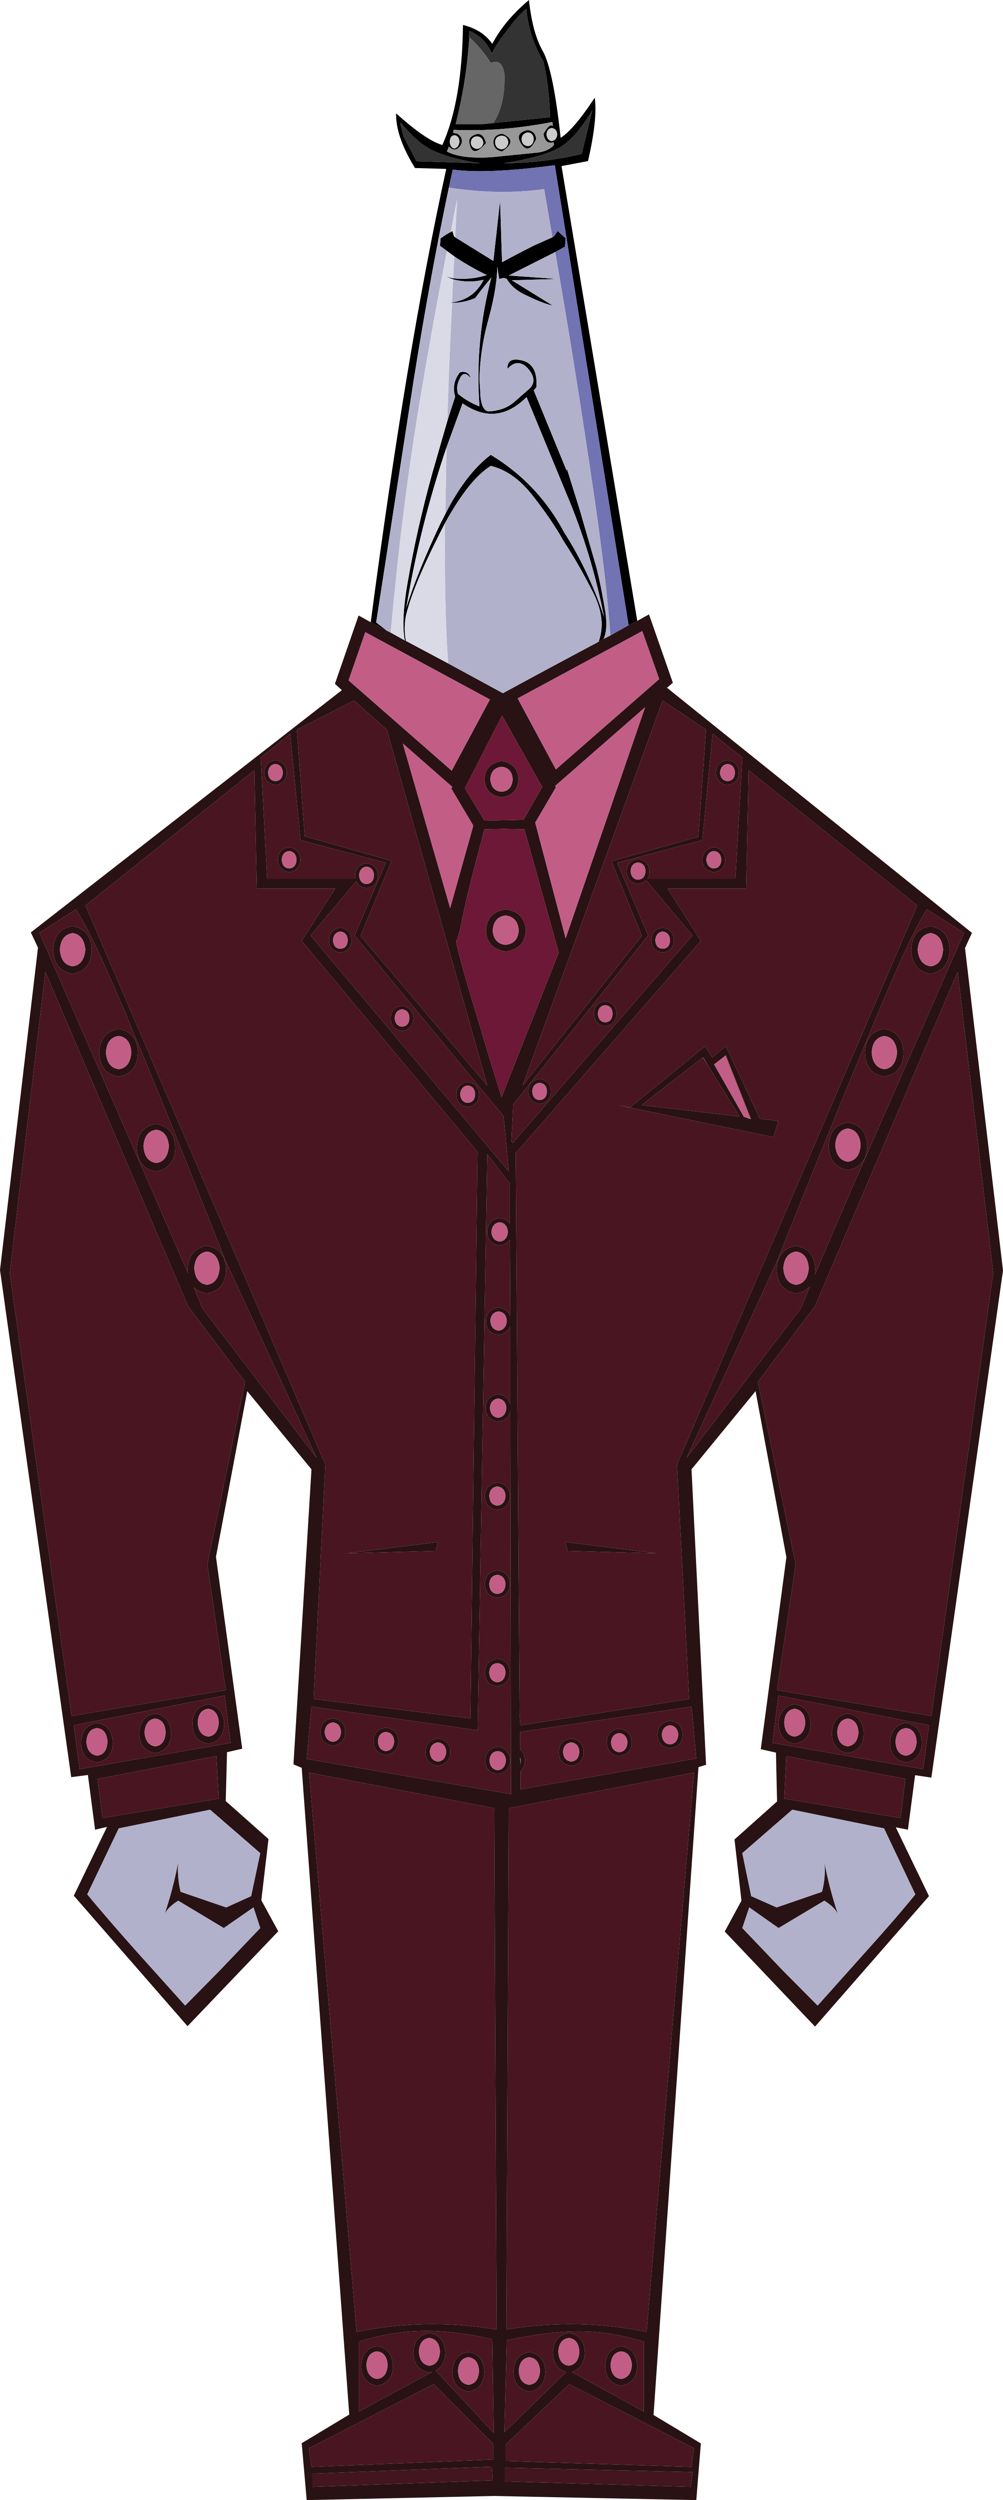 <?xml version="1.0" encoding="UTF-8" standalone="no"?>
<svg xmlns:xlink="http://www.w3.org/1999/xlink" height="575.8px" width="231.05px" xmlns="http://www.w3.org/2000/svg">
  <g transform="matrix(1.0, 0.0, 0.0, 1.0, 0.0, 0.0)">
    <path d="M167.6 179.9 Q169.2 179.8 169.3 177.95 169.2 176.15 167.6 175.95 166.05 176.15 165.85 177.95 166.05 179.8 167.6 179.9 M167.6 180.8 Q165.05 180.45 164.95 177.95 165.05 175.4 167.6 175.05 170.1 175.4 170.2 177.95 170.1 180.45 167.6 180.8 M164.15 169.0 L161.8 193.5 142.2 198.7 149.3 215.45 118.25 254.35 117.8 262.8 118.1 263.25 159.5 215.45 148.85 202.75 Q148.15 203.4 146.95 203.6 144.45 203.2 144.35 200.7 144.45 198.2 146.95 197.8 149.5 198.2 149.6 200.7 149.6 201.8 149.15 202.4 L169.4 202.4 171.0 174.5 164.15 169.0 M146.8 143.0 L149.5 141.5 155.0 157.25 153.65 158.4 223.9 214.85 222.3 218.35 231.05 292.6 214.55 409.4 210.8 408.85 209.15 421.4 206.35 420.85 214.0 436.7 187.75 466.75 166.95 444.85 170.8 437.75 169.2 423.65 179.0 414.9 178.75 403.65 175.25 402.85 181.15 358.65 174.05 320.4 159.3 338.4 162.65 406.45 160.9 407.0 150.55 556.2 161.45 562.75 160.4 575.8 113.75 574.85 70.65 575.8 69.5 562.7 80.45 556.1 69.5 407.15 67.6 406.35 71.75 338.4 56.95 320.4 49.75 358.55 55.8 402.75 52.3 403.55 52.0 414.8 61.85 423.55 60.2 437.65 64.1 444.8 43.2 466.65 17.0 436.6 24.65 420.75 21.9 421.4 20.25 408.8 16.4 409.3 0.0 292.5 8.75 218.25 7.1 214.75 78.75 158.95 77.15 157.5 82.6 141.75 85.4 143.3 89.1 145.25 90.0 145.7 93.25 147.5 93.5 147.6 103.25 152.8 115.85 159.65 Q126.8 153.7 137.9 147.8 138.5 147.4 139.05 147.15 L140.6 146.35 144.8 144.0 146.8 143.0 M63.45 179.9 Q65.05 179.8 65.15 177.95 65.05 176.15 63.45 175.95 61.9 176.15 61.75 177.95 61.9 179.8 63.45 179.9 M63.45 180.8 Q60.95 180.45 60.85 177.95 60.95 175.4 63.45 175.05 65.95 175.4 66.05 177.95 65.95 180.45 63.45 180.8 M70.2 192.6 L90.2 198.25 83.05 215.55 112.25 250.0 89.1 168.05 81.55 161.35 68.4 168.05 70.2 192.6 M66.85 169.0 L60.05 174.5 61.55 202.4 81.9 202.4 81.8 201.7 Q81.9 199.15 84.4 198.8 86.95 199.15 87.05 201.7 86.95 204.2 84.4 204.55 82.6 204.3 82.1 202.95 L71.55 215.45 117.2 269.8 116.0 257.05 111.7 251.8 111.6 251.75 81.7 215.45 88.85 198.7 69.2 193.5 66.85 169.0 M112.95 179.45 Q113.15 182.15 115.55 182.35 117.9 182.15 118.1 179.45 117.9 176.85 115.55 176.6 113.15 176.85 112.95 179.45 M115.55 175.3 Q119.25 175.85 119.45 179.45 119.25 183.15 115.55 183.6 111.8 183.15 111.6 179.45 111.8 175.85 115.55 175.3 M103.95 181.6 L104.2 181.25 92.8 171.25 103.7 209.15 108.9 190.6 109.0 190.1 103.95 181.6 M111.6 189.0 L120.6 188.8 124.9 181.25 115.65 164.8 107.1 181.55 111.6 189.0 M116.0 190.9 L111.6 191.0 Q107.8 205.0 106.65 210.8 105.5 216.45 105.1 216.7 105.05 217.6 107.55 226.35 L112.7 243.55 115.55 252.7 128.7 219.4 120.8 191.0 116.0 190.9 M112.85 161.1 L84.15 145.6 80.3 156.7 104.05 177.5 112.85 161.1 M128.05 177.2 L151.85 156.4 147.95 145.35 119.25 160.85 128.05 177.2 M127.9 181.0 L128.05 181.35 123.3 189.45 130.3 216.1 148.6 162.9 127.9 181.0 M146.95 202.6 Q148.6 202.5 148.7 200.6 148.6 198.8 146.95 198.65 145.45 198.8 145.25 200.6 145.45 202.5 146.95 202.6 M152.65 213.65 Q155.15 214.0 155.25 216.55 155.15 219.05 152.65 219.4 150.1 219.05 150.05 216.55 150.1 214.0 152.65 213.65 M152.65 214.55 Q151.1 214.75 150.95 216.55 151.1 218.45 152.65 218.5 154.25 218.45 154.35 216.55 154.25 214.75 152.65 214.55 M153.8 204.65 L161.45 216.7 118.8 265.6 119.7 395.0 119.9 397.35 158.75 391.3 155.95 337.3 211.3 208.55 172.45 177.4 171.9 204.65 153.8 204.65 M141.1 233.45 Q141.05 231.65 139.4 231.5 137.9 231.65 137.7 233.45 137.9 235.35 139.4 235.45 141.05 235.35 141.1 233.45 M147.85 215.55 L140.85 198.35 160.85 192.7 162.65 168.05 152.65 161.35 120.4 250.0 147.85 215.55 M139.4 236.35 Q136.9 236.0 136.8 233.45 136.9 230.95 139.4 230.6 141.95 230.95 142.0 233.45 141.95 236.0 139.4 236.35 M116.55 219.15 Q112.15 218.5 111.95 214.3 112.15 210.05 116.55 209.45 120.85 210.05 121.15 214.3 120.85 218.5 116.55 219.15 M116.45 210.85 Q113.75 211.15 113.5 214.3 113.75 217.35 116.45 217.6 119.25 217.35 119.5 214.3 119.25 211.15 116.45 210.85 M84.4 199.6 Q82.9 199.8 82.7 201.6 82.9 203.5 84.4 203.6 86.05 203.5 86.15 201.6 86.05 199.8 84.4 199.6 M95.2 234.55 Q95.15 237.05 92.6 237.4 90.1 237.05 90.0 234.55 90.1 232.0 92.6 231.65 95.15 232.0 95.2 234.55 M106.0 252.0 Q106.2 253.9 107.75 254.0 109.35 253.9 109.45 252.0 109.35 250.2 107.75 250.0 106.2 250.2 106.0 252.0 M94.3 234.45 Q94.25 232.65 92.6 232.45 91.1 232.65 90.9 234.45 91.1 236.35 92.6 236.45 94.25 236.35 94.3 234.45 M107.75 249.2 Q110.25 249.55 110.35 252.1 110.25 254.6 107.75 254.95 105.2 254.6 105.1 252.1 105.2 249.55 107.75 249.2 M117.45 281.8 L117.45 272.6 112.25 265.85 110.05 398.5 71.75 393.05 70.65 405.1 117.7 413.2 117.55 325.0 Q117.1 327.15 114.75 327.4 111.95 327.05 111.85 324.25 111.95 321.5 114.75 321.1 117.1 321.4 117.55 323.55 L117.55 305.45 Q116.9 307.15 114.85 307.45 112.05 307.1 111.95 304.3 112.05 301.5 114.85 301.15 116.9 301.4 117.55 303.1 L117.45 285.55 Q116.75 286.65 115.1 286.85 112.3 286.45 112.25 283.7 112.3 280.9 115.1 280.55 116.75 280.7 117.45 281.8 M115.1 281.5 Q113.4 281.7 113.2 283.7 113.4 285.75 115.1 285.95 116.8 285.75 117.0 283.7 116.8 281.7 115.1 281.5 M124.3 248.5 Q126.8 248.85 126.9 251.35 126.8 253.9 124.3 254.25 121.75 253.9 121.7 251.35 121.75 248.85 124.3 248.5 M142.2 254.5 L145.15 255.05 162.45 240.95 164.05 243.55 167.2 240.95 175.05 257.65 179.3 258.2 178.2 261.9 142.2 254.5 M126.0 251.35 Q125.9 249.55 124.3 249.4 122.75 249.55 122.6 251.35 122.75 253.25 124.3 253.35 125.9 253.25 126.0 251.35 M162.0 243.65 L161.9 243.55 147.8 254.5 170.35 257.15 163.55 246.15 163.2 245.55 162.0 243.55 162.0 243.65 M64.0 198.0 Q64.1 195.5 66.6 195.1 69.1 195.5 69.2 198.0 69.1 200.5 66.6 200.9 64.1 200.5 64.0 198.0 M64.9 198.0 Q65.05 199.9 66.6 200.0 68.2 199.9 68.3 198.0 68.2 196.2 66.6 196.0 65.05 196.2 64.9 198.0 M78.4 213.65 Q80.9 214.0 81.0 216.55 80.9 219.05 78.4 219.4 75.85 219.05 75.8 216.55 75.85 214.0 78.4 213.65 M76.7 216.55 Q76.85 218.45 78.4 218.5 80.0 218.45 80.1 216.55 80.0 214.75 78.4 214.55 76.85 214.75 76.7 216.55 M77.2 204.65 L59.15 204.65 58.6 177.4 19.7 208.55 74.95 337.3 72.25 391.3 108.35 395.75 110.0 265.25 69.5 216.7 77.2 204.65 M17.45 209.45 L9.1 214.85 19.8 239.4 36.1 276.65 43.3 293.2 43.2 292.4 Q43.4 287.65 47.6 286.9 51.95 287.65 52.1 292.4 51.95 297.2 47.6 297.9 45.7 297.55 44.65 296.45 L46.6 301.3 72.9 335.7 52.0 290.45 44.2 270.9 Q37.0 252.65 28.9 233.35 20.7 214.0 17.45 209.45 M16.65 213.3 Q21.0 214.0 21.15 218.8 21.0 223.55 16.65 224.3 12.45 223.55 12.25 218.8 12.45 214.0 16.65 213.3 M30.25 242.35 Q30.0 238.95 27.35 238.6 24.65 238.95 24.4 242.35 24.65 245.9 27.35 246.25 30.0 245.9 30.25 242.35 M16.75 214.9 Q14.05 215.3 13.8 218.7 14.05 222.2 16.75 222.55 19.35 222.2 19.65 218.7 19.35 215.3 16.75 214.9 M27.3 236.95 Q31.6 237.7 31.8 242.45 31.6 247.25 27.3 247.95 23.05 247.25 22.85 242.45 23.05 237.7 27.3 236.95 M35.9 258.85 Q40.25 259.55 40.4 264.35 40.25 269.1 35.9 269.8 31.7 269.1 31.5 264.35 31.7 259.55 35.9 258.85 M44.75 292.05 Q45.0 295.55 47.7 295.9 50.3 295.55 50.6 292.05 50.3 288.65 47.7 288.25 45.0 288.65 44.75 292.05 M36.0 260.2 Q33.3 260.55 33.05 263.95 33.3 267.5 36.0 267.85 38.6 267.5 38.9 263.95 38.6 260.55 36.0 260.2 M2.25 293.15 L16.5 395.2 52.0 389.25 47.8 360.55 47.8 360.1 56.45 318.25 43.3 300.8 10.45 223.85 2.25 293.15 M116.45 344.5 Q116.3 342.55 114.55 342.35 112.85 342.55 112.7 344.5 112.85 346.6 114.55 346.75 116.3 346.6 116.45 344.5 M114.75 326.5 Q116.45 326.35 116.65 324.25 116.45 322.3 114.75 322.1 113.05 322.3 112.85 324.25 113.05 326.35 114.75 326.5 M116.75 304.2 Q116.55 302.2 114.85 302.05 113.15 302.2 112.95 304.2 113.15 306.25 114.85 306.45 116.55 306.25 116.75 304.2 M117.45 344.6 Q117.35 347.4 114.55 347.75 111.8 347.4 111.7 344.6 111.8 341.8 114.55 341.45 117.35 341.8 117.45 344.6 M112.7 364.85 Q112.85 366.95 114.55 367.1 116.3 366.95 116.45 364.85 116.3 362.9 114.55 362.7 112.85 362.9 112.7 364.85 M114.55 361.7 Q117.35 362.05 117.45 364.85 117.35 367.65 114.55 368.0 111.8 367.65 111.7 364.85 111.8 362.05 114.55 361.7 M100.9 355.15 L100.35 357.2 79.85 357.75 100.9 355.15 M111.7 385.2 Q111.8 382.4 114.55 382.05 117.35 382.4 117.45 385.2 117.35 388.0 114.55 388.35 111.8 388.0 111.7 385.2 M114.55 387.45 Q116.3 387.25 116.45 385.2 116.3 383.2 114.55 383.05 112.85 383.2 112.7 385.2 112.85 387.25 114.55 387.45 M130.75 357.2 L130.25 355.15 151.3 357.75 130.75 357.2 M214.3 213.3 Q218.6 214.0 218.8 218.8 218.6 223.55 214.3 224.3 210.05 223.55 209.9 218.8 210.05 214.0 214.3 213.3 M213.55 209.45 Q210.35 214.0 202.25 233.35 194.15 252.65 186.85 270.9 L179.0 290.45 158.2 335.7 184.5 301.3 186.55 296.3 Q185.4 297.55 183.35 297.9 179.1 297.2 178.9 292.4 179.1 287.65 183.35 286.9 187.65 287.65 187.85 292.4 L187.75 293.5 194.95 276.65 211.3 239.4 222.05 214.85 213.55 209.45 M214.4 222.55 Q217.0 222.2 217.25 218.7 217.0 215.3 214.4 214.9 211.7 215.3 211.4 218.7 211.7 222.2 214.4 222.55 M203.65 236.95 Q208.0 237.7 208.15 242.45 208.0 247.25 203.65 247.95 199.45 247.25 199.25 242.45 199.45 237.7 203.65 236.95 M203.75 238.6 Q201.05 238.95 200.8 242.35 201.05 245.9 203.75 246.25 206.35 245.9 206.65 242.35 206.35 238.95 203.75 238.6 M164.45 200.0 Q166.05 199.9 166.15 198.0 166.05 196.2 164.45 196.0 162.9 196.2 162.7 198.0 162.9 199.9 164.45 200.0 M167.05 198.0 Q166.95 200.5 164.45 200.9 161.9 200.5 161.8 198.0 161.9 195.5 164.45 195.1 166.95 195.5 167.05 198.0 M166.7 243.45 L164.5 245.15 171.35 257.2 172.9 257.75 172.9 257.65 173.0 257.65 167.2 243.0 166.7 243.45 M192.4 263.7 Q192.7 267.2 195.3 267.55 198.0 267.2 198.25 263.7 198.0 260.3 195.3 259.9 192.7 260.3 192.4 263.7 M195.3 269.45 Q191.05 268.75 190.9 263.95 191.05 259.2 195.3 258.5 199.6 259.2 199.8 263.95 199.6 268.75 195.3 269.45 M186.3 292.05 Q186.05 288.65 183.4 288.25 180.7 288.65 180.45 292.05 180.7 295.55 183.4 295.9 186.05 295.55 186.3 292.05 M208.7 405.9 Q205.2 405.35 205.0 401.4 205.2 397.35 208.7 396.8 212.2 397.35 212.4 401.4 212.2 405.35 208.7 405.9 M212.65 407.45 L214.0 397.35 179.3 390.5 177.95 401.4 212.65 407.45 M228.8 293.15 L220.6 223.85 187.75 300.8 174.6 318.25 183.25 360.1 183.25 360.55 179.0 389.25 214.55 395.2 228.8 293.15 M208.7 398.0 Q206.45 398.25 206.3 401.15 206.45 404.1 208.7 404.35 210.95 404.0 211.15 401.15 210.95 398.25 208.7 398.0 M207.45 418.7 L208.55 409.7 181.15 404.45 180.65 414.25 207.45 418.7 M210.85 436.3 L203.65 421.1 182.5 416.8 171.0 426.8 173.05 436.7 178.9 439.3 189.35 435.7 Q190.25 432.35 189.9 428.85 191.05 434.95 193.05 440.9 192.35 439.3 189.9 437.75 L179.35 444.05 172.6 439.3 171.0 444.05 180.45 453.95 188.35 461.9 199.8 449.1 Q206.3 441.9 210.85 436.3 M185.5 396.7 Q185.3 393.85 183.05 393.55 180.8 393.85 180.65 396.7 180.8 399.7 183.05 399.95 185.3 399.6 185.5 396.7 M186.75 397.1 Q186.55 401.05 183.05 401.6 179.55 401.05 179.35 397.1 179.55 393.05 183.05 392.5 186.55 393.05 186.75 397.1 M197.75 398.95 Q197.55 396.1 195.3 395.8 193.05 396.1 192.85 398.95 193.05 401.95 195.3 402.2 197.55 401.85 197.75 398.95 M199.0 399.25 Q198.8 403.2 195.3 403.75 191.8 403.2 191.6 399.25 191.8 395.2 195.3 394.65 198.8 395.2 199.0 399.25 M152.45 399.5 Q152.65 401.6 154.35 401.75 156.05 401.6 156.25 399.5 156.05 397.55 154.35 397.35 152.65 397.55 152.45 399.5 M142.65 398.15 Q145.35 398.5 145.55 401.3 145.45 404.1 142.65 404.45 139.85 404.1 139.75 401.3 139.85 398.5 142.65 398.15 M154.35 396.35 Q157.15 396.7 157.25 399.5 157.15 402.3 154.35 402.65 151.55 402.3 151.45 399.5 151.55 396.7 154.35 396.35 M144.55 401.3 Q144.35 399.35 142.65 399.15 140.95 399.35 140.75 401.3 140.95 403.4 142.65 403.55 144.35 403.4 144.55 401.3 M131.6 406.7 Q128.8 406.35 128.7 403.55 128.8 400.75 131.6 400.4 134.35 400.75 134.45 403.55 134.35 406.35 131.6 406.7 M131.6 401.3 Q129.85 401.5 129.7 403.45 129.85 405.55 131.6 405.7 133.3 405.55 133.45 403.45 133.3 401.5 131.6 401.3 M112.75 405.45 Q112.95 407.5 114.65 407.7 116.35 407.5 116.55 405.45 116.35 403.45 114.65 403.3 112.95 403.45 112.75 405.45 M114.65 402.3 Q117.35 402.65 117.55 405.45 117.35 408.25 114.65 408.6 111.85 408.25 111.8 405.45 111.85 402.65 114.65 402.3 M119.9 406.35 L119.95 405.45 119.8 404.65 119.9 406.35 M119.8 402.95 Q120.85 403.65 120.95 405.45 120.85 407.15 119.9 407.95 L119.9 412.1 160.4 405.0 159.3 393.05 119.8 398.9 119.8 402.95 M100.9 400.4 Q103.7 400.75 103.75 403.55 103.6 406.35 100.9 406.7 98.1 406.35 98.0 403.55 98.1 400.75 100.9 400.4 M99.0 403.45 Q99.2 405.55 100.9 405.7 102.6 405.55 102.8 403.45 102.6 401.5 100.9 401.3 99.2 401.5 99.0 403.45 M86.05 401.05 Q86.15 398.25 88.9 397.9 91.7 398.25 91.8 401.05 91.6 403.85 88.9 404.2 86.15 403.85 86.05 401.05 M88.9 403.3 Q90.65 403.1 90.8 401.05 90.65 399.05 88.9 398.9 87.2 399.05 87.05 401.05 87.2 403.1 88.9 403.3 M117.2 416.45 L116.65 536.5 Q133.0 533.8 148.95 537.05 L159.85 408.25 117.2 416.45 M78.55 398.9 Q78.4 396.9 76.7 396.7 74.95 396.9 74.8 398.9 74.95 400.95 76.7 401.15 78.4 400.95 78.55 398.9 M76.7 402.05 Q73.9 401.65 73.8 398.9 73.9 396.1 76.7 395.75 79.45 396.1 79.55 398.9 79.45 401.65 76.7 402.05 M49.85 404.45 L22.5 409.7 23.6 418.7 50.4 414.25 49.85 404.45 M45.55 396.7 Q45.7 399.6 47.95 399.95 50.2 399.7 50.4 396.7 50.2 393.85 47.95 393.55 45.7 393.85 45.55 396.7 M44.3 397.1 Q44.45 393.05 47.95 392.5 51.5 393.05 51.65 397.1 51.5 401.05 47.95 401.6 44.45 401.05 44.3 397.1 M52.1 439.3 L57.85 436.7 59.95 426.8 48.4 416.8 27.35 421.1 20.1 436.3 Q24.75 441.9 31.15 449.1 L42.65 461.9 50.5 453.95 59.95 444.05 58.4 439.3 51.55 444.05 41.05 437.75 Q38.6 439.3 37.9 440.9 39.9 434.95 41.05 428.85 40.8 432.35 41.6 435.7 L52.1 439.3 M33.3 398.95 Q33.5 401.85 35.75 402.2 38.0 401.95 38.15 398.95 38.0 396.1 35.75 395.8 33.5 396.1 33.3 398.95 M35.75 403.75 Q32.25 403.2 32.05 399.25 32.25 395.2 35.75 394.65 39.25 395.2 39.45 399.25 39.25 403.2 35.75 403.75 M24.75 401.15 Q24.6 398.25 22.35 398.0 20.1 398.25 19.9 401.15 20.1 404.0 22.35 404.35 24.6 404.1 24.75 401.15 M26.0 401.4 Q25.85 405.35 22.35 405.9 18.8 405.35 18.65 401.4 18.8 397.35 22.35 396.8 25.85 397.35 26.0 401.4 M18.35 407.45 L53.1 401.4 51.75 390.5 17.0 397.35 18.35 407.45 M71.75 568.15 L113.6 566.45 113.6 562.85 99.9 549.1 71.2 563.85 71.75 568.15 M72.0 569.7 L72.0 572.75 113.5 571.25 113.3 568.1 72.0 569.7 M131.05 538.45 Q128.8 538.75 128.6 541.6 128.8 544.6 131.05 544.85 133.3 544.5 133.45 541.6 133.3 538.75 131.05 538.45 M134.75 541.9 Q134.55 545.4 131.75 546.3 L148.3 555.4 148.3 539.3 Q140.65 536.95 133.45 536.95 126.2 536.95 116.75 539.0 L116.2 560.15 130.4 546.3 Q127.55 545.5 127.35 541.9 127.55 537.85 131.05 537.3 134.55 537.85 134.75 541.9 M98.9 538.45 Q96.65 538.75 96.5 541.6 96.65 544.5 98.9 544.85 101.15 544.6 101.35 541.6 101.15 538.75 98.9 538.45 M116.45 563.05 L116.45 566.8 159.3 568.15 159.85 563.85 131.15 549.1 116.45 563.05 M82.15 537.05 Q98.0 533.8 114.4 536.5 L113.85 416.45 71.2 408.25 82.15 537.05 M113.4 538.75 Q103.95 536.65 97.1 536.85 90.25 536.95 82.7 539.3 L82.7 555.4 Q91.1 550.8 99.55 546.3 L98.9 546.4 Q95.4 545.85 95.2 541.9 95.4 537.85 98.9 537.3 102.4 537.85 102.6 541.9 102.4 544.95 100.35 545.95 L113.75 560.35 113.4 538.75 M105.5 546.05 Q105.65 548.9 107.9 549.25 110.15 549.0 110.35 546.05 110.15 543.15 107.9 542.9 105.65 543.15 105.5 546.05 M104.2 546.3 Q104.4 542.25 107.9 541.7 111.4 542.25 111.6 546.3 111.4 550.25 107.9 550.8 104.4 550.25 104.2 546.3 M83.15 544.95 Q83.35 540.9 86.85 540.35 90.35 540.9 90.55 544.95 90.35 548.9 86.85 549.45 83.35 548.9 83.15 544.95 M84.4 544.7 Q84.6 547.55 86.85 547.9 89.1 547.65 89.3 544.7 89.1 541.8 86.85 541.55 84.6 541.8 84.4 544.7 M116.35 571.5 L159.1 572.75 159.55 569.35 116.35 568.35 116.35 571.5 M145.55 544.7 Q145.35 541.8 143.1 541.55 140.85 541.8 140.65 544.7 140.85 547.65 143.1 547.9 145.35 547.55 145.55 544.7 M146.8 544.95 Q146.6 548.9 143.1 549.45 139.6 548.9 139.4 544.95 139.6 540.9 143.1 540.35 146.6 540.9 146.8 544.95 M124.4 546.05 Q124.2 543.15 121.95 542.9 119.7 543.15 119.5 546.05 119.7 549.0 121.95 549.25 124.2 548.9 124.4 546.05 M125.65 546.3 Q125.45 550.25 121.95 550.8 118.45 550.25 118.25 546.3 118.45 542.25 121.95 541.7 125.45 542.25 125.65 546.3" fill="#291214" fill-rule="evenodd" stroke="none"/>
    <path d="M167.6 179.9 Q166.05 179.8 165.85 177.95 166.05 176.15 167.6 175.95 169.2 176.15 169.3 177.95 169.2 179.8 167.6 179.9 M63.45 179.9 Q61.9 179.8 61.75 177.95 61.9 176.15 63.45 175.95 65.05 176.15 65.15 177.95 65.05 179.8 63.45 179.9 M112.95 179.45 Q113.15 176.85 115.55 176.6 117.9 176.85 118.1 179.45 117.9 182.15 115.55 182.35 113.15 182.15 112.95 179.45 M103.95 181.6 L109.0 190.1 108.9 190.6 103.7 209.15 92.8 171.25 104.2 181.25 103.95 181.6 M112.85 161.1 L104.05 177.5 80.3 156.7 84.15 145.6 112.85 161.1 M127.9 181.0 L148.6 162.9 130.3 216.1 123.3 189.45 128.05 181.35 127.9 181.0 M128.05 177.2 L119.25 160.85 147.95 145.35 151.85 156.4 128.05 177.2 M146.95 202.6 Q145.45 202.5 145.25 200.6 145.45 198.8 146.95 198.65 148.6 198.8 148.7 200.6 148.6 202.5 146.95 202.6 M152.65 214.55 Q154.25 214.75 154.35 216.55 154.25 218.45 152.65 218.5 151.1 218.45 150.95 216.55 151.1 214.75 152.65 214.55 M141.1 233.45 Q141.05 235.35 139.4 235.45 137.9 235.35 137.7 233.45 137.9 231.65 139.4 231.5 141.05 231.65 141.1 233.45 M116.45 210.85 Q119.25 211.15 119.5 214.3 119.25 217.35 116.45 217.6 113.75 217.35 113.5 214.3 113.75 211.15 116.45 210.85 M84.4 199.6 Q86.05 199.8 86.15 201.6 86.05 203.5 84.4 203.6 82.9 203.5 82.7 201.6 82.9 199.8 84.4 199.6 M94.3 234.45 Q94.25 236.35 92.6 236.45 91.1 236.35 90.9 234.45 91.1 232.65 92.6 232.45 94.25 232.65 94.3 234.45 M106.0 252.0 Q106.2 250.2 107.75 250.0 109.35 250.2 109.45 252.0 109.35 253.9 107.75 254.0 106.2 253.9 106.0 252.0 M115.1 281.5 Q116.8 281.7 117.0 283.7 116.8 285.75 115.1 285.95 113.4 285.75 113.2 283.7 113.4 281.7 115.1 281.5 M126.0 251.35 Q125.9 253.25 124.3 253.35 122.75 253.25 122.6 251.35 122.75 249.55 124.3 249.4 125.9 249.55 126.0 251.35 M162.0 243.65 L162.0 243.55 163.2 245.55 162.0 243.65 M64.9 198.0 Q65.05 196.2 66.6 196.0 68.2 196.2 68.3 198.0 68.2 199.9 66.6 200.0 65.05 199.9 64.9 198.0 M76.7 216.55 Q76.85 214.75 78.4 214.55 80.0 214.75 80.1 216.55 80.0 218.45 78.4 218.5 76.85 218.45 76.7 216.55 M16.75 214.9 Q19.35 215.3 19.65 218.7 19.35 222.2 16.75 222.55 14.05 222.2 13.8 218.7 14.05 215.3 16.75 214.9 M30.25 242.35 Q30.0 245.9 27.35 246.25 24.65 245.9 24.4 242.35 24.65 238.95 27.35 238.6 30.0 238.95 30.25 242.35 M36.0 260.2 Q38.6 260.55 38.9 263.95 38.6 267.5 36.0 267.85 33.3 267.5 33.05 263.95 33.3 260.55 36.0 260.2 M44.75 292.05 Q45.0 288.65 47.7 288.25 50.3 288.65 50.6 292.05 50.3 295.55 47.7 295.9 45.0 295.55 44.75 292.05 M116.75 304.2 Q116.55 306.25 114.85 306.45 113.15 306.25 112.95 304.2 113.15 302.2 114.85 302.05 116.55 302.2 116.75 304.2 M114.75 326.5 Q113.05 326.35 112.85 324.25 113.05 322.3 114.75 322.1 116.45 322.3 116.65 324.25 116.45 326.35 114.75 326.5 M116.45 344.5 Q116.3 346.6 114.55 346.75 112.85 346.6 112.7 344.5 112.85 342.55 114.55 342.35 116.3 342.55 116.45 344.5 M112.7 364.85 Q112.85 362.9 114.55 362.7 116.3 362.9 116.45 364.85 116.3 366.95 114.55 367.1 112.85 366.95 112.7 364.85 M114.55 387.45 Q112.85 387.25 112.7 385.2 112.85 383.2 114.55 383.05 116.3 383.2 116.45 385.2 116.3 387.25 114.55 387.45 M214.4 222.55 Q211.7 222.2 211.4 218.7 211.7 215.3 214.4 214.9 217.0 215.3 217.25 218.7 217.0 222.2 214.4 222.55 M164.45 200.0 Q162.9 199.9 162.7 198.0 162.9 196.2 164.45 196.0 166.05 196.2 166.15 198.0 166.05 199.9 164.45 200.0 M203.75 238.6 Q206.35 238.95 206.65 242.35 206.35 245.9 203.75 246.25 201.05 245.9 200.8 242.35 201.05 238.95 203.75 238.6 M172.9 257.65 L172.9 257.75 171.35 257.2 164.5 245.15 166.7 243.45 167.15 243.1 172.9 257.65 M192.4 263.7 Q192.7 260.3 195.3 259.9 198.0 260.3 198.25 263.7 198.0 267.2 195.3 267.55 192.7 267.2 192.4 263.7 M186.3 292.05 Q186.05 295.55 183.4 295.9 180.7 295.55 180.45 292.05 180.7 288.65 183.4 288.25 186.05 288.65 186.3 292.05 M208.7 398.0 Q210.95 398.25 211.15 401.15 210.95 404.0 208.7 404.35 206.45 404.1 206.3 401.15 206.45 398.25 208.7 398.0 M185.5 396.7 Q185.3 399.6 183.05 399.95 180.8 399.7 180.65 396.7 180.8 393.85 183.05 393.55 185.3 393.85 185.5 396.7 M197.75 398.95 Q197.55 401.85 195.3 402.2 193.05 401.95 192.85 398.95 193.05 396.1 195.3 395.8 197.55 396.1 197.75 398.95 M152.45 399.5 Q152.65 397.55 154.35 397.35 156.05 397.55 156.25 399.5 156.05 401.6 154.35 401.75 152.65 401.6 152.45 399.5 M144.55 401.3 Q144.35 403.4 142.65 403.55 140.95 403.4 140.75 401.3 140.95 399.35 142.65 399.15 144.35 399.35 144.55 401.3 M131.6 401.3 Q133.3 401.5 133.45 403.45 133.3 405.55 131.6 405.7 129.85 405.55 129.7 403.45 129.85 401.5 131.6 401.3 M112.75 405.45 Q112.95 403.45 114.65 403.3 116.35 403.45 116.55 405.45 116.35 407.5 114.65 407.7 112.95 407.5 112.75 405.45 M119.9 406.35 L119.8 404.65 119.95 405.45 119.9 406.35 M99.0 403.45 Q99.2 401.5 100.9 401.3 102.6 401.5 102.8 403.45 102.6 405.55 100.9 405.7 99.2 405.55 99.0 403.45 M88.9 403.3 Q87.2 403.1 87.05 401.05 87.2 399.05 88.9 398.9 90.65 399.05 90.8 401.05 90.65 403.1 88.9 403.3 M78.55 398.9 Q78.4 400.95 76.7 401.15 74.95 400.95 74.8 398.9 74.95 396.9 76.7 396.7 78.4 396.9 78.55 398.9 M45.55 396.7 Q45.7 393.85 47.95 393.55 50.2 393.85 50.4 396.7 50.2 399.7 47.95 399.95 45.7 399.6 45.55 396.7 M33.3 398.95 Q33.5 396.1 35.75 395.8 38.0 396.1 38.15 398.95 38.0 401.95 35.75 402.2 33.5 401.85 33.3 398.95 M24.75 401.15 Q24.6 404.1 22.35 404.35 20.1 404.0 19.9 401.15 20.1 398.25 22.35 398.0 24.6 398.25 24.75 401.15 M131.05 538.45 Q133.3 538.75 133.45 541.6 133.3 544.5 131.05 544.85 128.8 544.6 128.6 541.6 128.8 538.75 131.05 538.45 M98.9 538.45 Q101.15 538.75 101.35 541.6 101.15 544.6 98.9 544.85 96.65 544.5 96.5 541.6 96.65 538.75 98.9 538.45 M105.5 546.05 Q105.65 543.15 107.9 542.9 110.15 543.15 110.35 546.05 110.15 549.0 107.9 549.25 105.65 548.9 105.5 546.05 M84.4 544.7 Q84.6 541.8 86.85 541.55 89.1 541.8 89.3 544.7 89.1 547.65 86.85 547.9 84.6 547.55 84.4 544.7 M145.55 544.7 Q145.35 547.55 143.1 547.9 140.85 547.65 140.65 544.7 140.85 541.8 143.1 541.55 145.35 541.8 145.55 544.7 M124.4 546.05 Q124.2 548.9 121.95 549.25 119.7 549.0 119.5 546.05 119.7 543.15 121.95 542.9 124.2 543.15 124.4 546.05" fill="#c25e86" fill-rule="evenodd" stroke="none"/>
    <path d="M167.6 180.8 Q170.1 180.45 170.2 177.95 170.1 175.4 167.6 175.05 165.05 175.4 164.95 177.95 165.05 180.45 167.6 180.8 M164.15 169.0 L171.0 174.5 169.4 202.4 149.15 202.4 Q149.6 201.8 149.6 200.7 149.5 198.2 146.95 197.8 144.45 198.2 144.35 200.7 144.45 203.2 146.95 203.6 148.15 203.4 148.85 202.75 L159.5 215.45 118.1 263.25 117.8 262.8 118.25 254.35 149.3 215.45 142.2 198.7 161.8 193.5 164.15 169.0 M70.2 192.6 L68.4 168.05 81.55 161.35 89.1 168.05 112.25 250.0 83.05 215.55 90.2 198.25 70.2 192.6 M63.45 180.8 Q65.95 180.45 66.05 177.95 65.95 175.4 63.45 175.05 60.95 175.4 60.85 177.95 60.95 180.45 63.45 180.8 M66.85 169.0 L69.2 193.5 88.85 198.7 81.7 215.45 111.6 251.75 111.7 251.8 116.0 257.05 117.2 269.8 71.55 215.45 82.1 202.95 Q82.6 204.3 84.4 204.55 86.95 204.2 87.05 201.7 86.95 199.15 84.4 198.8 81.9 199.15 81.8 201.7 L81.9 202.4 61.55 202.4 60.05 174.5 66.85 169.0 M152.65 213.65 Q150.1 214.0 150.05 216.55 150.1 219.05 152.65 219.4 155.15 219.05 155.25 216.55 155.15 214.0 152.65 213.65 M153.8 204.65 L171.9 204.65 172.45 177.4 211.3 208.55 155.95 337.3 158.75 391.3 119.9 397.35 119.7 395.0 118.8 265.6 161.45 216.7 153.8 204.65 M139.4 236.35 Q141.95 236.0 142.0 233.45 141.95 230.95 139.4 230.6 136.9 230.95 136.8 233.45 136.9 236.0 139.4 236.35 M147.85 215.55 L120.4 250.0 152.65 161.35 162.65 168.05 160.85 192.7 140.85 198.35 147.85 215.55 M95.2 234.55 Q95.15 232.0 92.6 231.65 90.1 232.0 90.0 234.55 90.1 237.05 92.6 237.4 95.15 237.05 95.2 234.55 M117.45 281.8 Q116.75 280.7 115.1 280.55 112.3 280.9 112.25 283.7 112.3 286.45 115.1 286.85 116.75 286.65 117.45 285.55 L117.55 303.1 Q116.9 301.4 114.85 301.15 112.05 301.5 111.95 304.3 112.05 307.1 114.85 307.45 116.9 307.15 117.55 305.45 L117.55 323.55 Q117.1 321.4 114.75 321.1 111.95 321.5 111.85 324.25 111.95 327.05 114.75 327.4 117.1 327.15 117.55 325.0 L117.7 413.2 70.65 405.1 71.75 393.05 110.05 398.5 112.25 265.85 117.45 272.6 117.45 281.8 M107.75 249.2 Q105.2 249.55 105.1 252.1 105.2 254.6 107.75 254.95 110.25 254.6 110.35 252.1 110.25 249.55 107.75 249.2 M142.2 254.5 L178.2 261.9 179.3 258.2 175.05 257.65 167.2 240.95 164.05 243.55 162.45 240.95 145.15 255.05 142.2 254.5 M124.3 248.5 Q121.75 248.85 121.7 251.35 121.75 253.9 124.3 254.25 126.8 253.9 126.9 251.35 126.8 248.85 124.3 248.5 M163.55 246.15 L170.35 257.15 147.8 254.5 161.9 243.55 162.0 243.65 163.2 245.55 163.55 246.15 M64.0 198.0 Q64.1 200.5 66.6 200.9 69.1 200.5 69.2 198.0 69.1 195.5 66.6 195.1 64.1 195.5 64.0 198.0 M78.4 213.65 Q75.85 214.0 75.8 216.55 75.85 219.05 78.4 219.4 80.9 219.05 81.0 216.55 80.9 214.0 78.4 213.65 M77.2 204.65 L69.5 216.7 110.0 265.25 108.35 395.75 72.25 391.3 74.95 337.3 19.7 208.55 58.6 177.4 59.15 204.65 77.2 204.65 M17.45 209.45 Q20.7 214.0 28.9 233.35 37.0 252.65 44.2 270.9 L52.0 290.45 72.9 335.7 46.6 301.3 44.65 296.45 Q45.7 297.55 47.6 297.9 51.95 297.2 52.1 292.4 51.95 287.65 47.6 286.9 43.4 287.65 43.2 292.4 L43.3 293.2 36.1 276.65 19.8 239.4 9.1 214.85 17.45 209.45 M16.65 213.3 Q12.45 214.0 12.25 218.8 12.45 223.55 16.65 224.3 21.0 223.55 21.15 218.8 21.0 214.0 16.65 213.3 M35.9 258.85 Q31.7 259.55 31.5 264.35 31.7 269.1 35.9 269.8 40.25 269.1 40.4 264.35 40.25 259.55 35.9 258.85 M27.3 236.95 Q23.05 237.7 22.85 242.45 23.05 247.25 27.3 247.95 31.6 247.25 31.8 242.45 31.6 237.7 27.3 236.95 M2.25 293.15 L10.45 223.85 43.3 300.8 56.45 318.25 47.8 360.1 47.8 360.55 52.0 389.25 16.5 395.2 2.25 293.15 M117.45 344.6 Q117.35 341.8 114.55 341.45 111.8 341.8 111.7 344.6 111.8 347.4 114.55 347.75 117.35 347.4 117.45 344.6 M114.55 361.7 Q111.8 362.05 111.7 364.85 111.8 367.65 114.55 368.0 117.35 367.65 117.45 364.85 117.35 362.05 114.55 361.7 M100.9 355.15 L79.85 357.75 100.35 357.2 100.9 355.15 M111.7 385.2 Q111.8 388.0 114.55 388.35 117.35 388.0 117.45 385.2 117.35 382.4 114.55 382.05 111.8 382.4 111.7 385.2 M130.75 357.2 L151.3 357.75 130.25 355.15 130.75 357.2 M214.3 213.3 Q210.05 214.0 209.9 218.8 210.05 223.55 214.3 224.3 218.6 223.55 218.8 218.8 218.6 214.0 214.3 213.3 M213.55 209.45 L222.05 214.85 211.3 239.4 194.95 276.65 187.75 293.5 187.85 292.4 Q187.65 287.65 183.35 286.9 179.1 287.65 178.9 292.4 179.1 297.2 183.35 297.9 185.4 297.55 186.55 296.3 L184.5 301.3 158.2 335.7 179.0 290.45 186.85 270.9 Q194.15 252.65 202.25 233.35 210.35 214.0 213.55 209.45 M203.65 236.95 Q199.45 237.7 199.25 242.45 199.45 247.25 203.65 247.95 208.0 247.25 208.15 242.45 208.0 237.7 203.65 236.95 M167.05 198.0 Q166.95 195.5 164.45 195.1 161.9 195.5 161.8 198.0 161.9 200.5 164.45 200.9 166.95 200.5 167.05 198.0 M166.7 243.45 L167.2 243.0 173.0 257.65 172.9 257.65 167.15 243.1 166.7 243.45 M195.3 269.45 Q199.6 268.75 199.8 263.95 199.6 259.2 195.3 258.5 191.05 259.2 190.9 263.95 191.05 268.75 195.3 269.45 M228.8 293.15 L214.55 395.2 179.0 389.25 183.25 360.55 183.25 360.1 174.6 318.25 187.75 300.8 220.6 223.85 228.8 293.15 M212.65 407.45 L177.95 401.4 179.3 390.5 214.0 397.35 212.65 407.45 M208.7 405.9 Q212.2 405.35 212.4 401.4 212.2 397.35 208.7 396.8 205.2 397.35 205.0 401.4 205.2 405.35 208.7 405.9 M207.45 418.7 L180.65 414.25 181.15 404.45 208.55 409.7 207.45 418.7 M186.75 397.1 Q186.55 393.05 183.05 392.5 179.55 393.05 179.35 397.1 179.55 401.05 183.05 401.6 186.55 401.05 186.75 397.1 M199.0 399.25 Q198.8 395.2 195.3 394.65 191.8 395.2 191.6 399.25 191.8 403.2 195.3 403.75 198.8 403.2 199.0 399.25 M154.35 396.35 Q151.55 396.7 151.45 399.5 151.55 402.3 154.35 402.65 157.15 402.3 157.25 399.5 157.15 396.7 154.35 396.35 M142.65 398.15 Q139.85 398.5 139.75 401.3 139.85 404.1 142.65 404.45 145.45 404.1 145.55 401.3 145.35 398.5 142.65 398.15 M131.6 406.7 Q134.35 406.35 134.45 403.55 134.35 400.75 131.6 400.4 128.8 400.75 128.7 403.55 128.8 406.35 131.6 406.7 M114.65 402.3 Q111.85 402.65 111.8 405.45 111.85 408.25 114.65 408.6 117.35 408.25 117.55 405.45 117.35 402.65 114.65 402.3 M119.8 402.95 L119.8 398.9 159.3 393.05 160.4 405.0 119.9 412.1 119.9 407.95 Q120.85 407.15 120.95 405.45 120.85 403.65 119.8 402.95 M100.9 400.4 Q98.1 400.75 98.0 403.55 98.1 406.35 100.9 406.7 103.6 406.35 103.75 403.55 103.7 400.75 100.9 400.4 M86.05 401.05 Q86.15 403.85 88.9 404.2 91.6 403.85 91.8 401.05 91.7 398.25 88.9 397.9 86.15 398.25 86.05 401.05 M117.2 416.45 L159.85 408.25 148.95 537.05 Q133.0 533.8 116.65 536.5 L117.2 416.45 M49.85 404.45 L50.4 414.25 23.6 418.7 22.5 409.7 49.85 404.45 M76.7 402.05 Q79.45 401.65 79.55 398.9 79.45 396.1 76.7 395.75 73.9 396.1 73.8 398.9 73.9 401.65 76.7 402.05 M44.3 397.1 Q44.45 401.05 47.95 401.6 51.5 401.05 51.65 397.1 51.5 393.05 47.95 392.5 44.45 393.05 44.3 397.1 M35.75 403.75 Q39.25 403.2 39.45 399.25 39.25 395.2 35.75 394.65 32.25 395.2 32.05 399.25 32.25 403.2 35.75 403.75 M71.75 568.15 L71.2 563.85 99.9 549.1 113.6 562.85 113.6 566.45 71.75 568.15 M18.35 407.45 L17.0 397.35 51.75 390.5 53.1 401.4 18.35 407.45 M26.0 401.4 Q25.85 397.35 22.35 396.8 18.8 397.35 18.65 401.4 18.8 405.35 22.35 405.9 25.85 405.35 26.0 401.4 M134.75 541.9 Q134.55 537.85 131.05 537.3 127.55 537.85 127.35 541.9 127.55 545.5 130.4 546.3 L116.2 560.15 116.75 539.0 Q126.2 536.95 133.45 536.95 140.65 536.95 148.3 539.3 L148.3 555.4 131.75 546.3 Q134.55 545.4 134.75 541.9 M113.4 538.75 L113.75 560.35 100.35 545.95 Q102.4 544.95 102.6 541.9 102.4 537.85 98.9 537.3 95.4 537.85 95.2 541.9 95.4 545.85 98.9 546.4 L99.55 546.3 Q91.1 550.8 82.7 555.4 L82.7 539.3 Q90.25 536.95 97.1 536.85 103.95 536.65 113.4 538.75 M82.15 537.05 L71.2 408.25 113.85 416.45 114.4 536.5 Q98.0 533.8 82.15 537.05 M116.45 563.05 L131.15 549.1 159.85 563.85 159.3 568.15 116.45 566.8 116.45 563.05 M83.15 544.95 Q83.35 548.9 86.85 549.45 90.35 548.9 90.55 544.95 90.35 540.9 86.85 540.35 83.35 540.9 83.15 544.95 M104.2 546.3 Q104.4 550.25 107.9 550.8 111.4 550.25 111.6 546.3 111.4 542.25 107.9 541.7 104.4 542.25 104.2 546.3 M146.8 544.95 Q146.6 540.9 143.1 540.35 139.6 540.9 139.4 544.95 139.6 548.9 143.1 549.45 146.6 548.9 146.8 544.95 M125.65 546.3 Q125.45 542.25 121.95 541.7 118.45 542.25 118.25 546.3 118.45 550.25 121.95 550.8 125.45 550.25 125.65 546.3" fill="#481520" fill-rule="evenodd" stroke="none"/>
    <path d="M113.65 28.35 L111.25 28.6 104.95 28.6 Q107.45 18.8 108.1 8.55 111.05 11.25 113.05 14.5 115.65 13.4 116.2 17.0 116.45 24.1 113.65 28.35 M113.2 12.15 L113.3 12.25 113.4 12.15 113.3 12.35 113.2 12.15" fill="#666666" fill-rule="evenodd" stroke="none"/>
    <path d="M136.45 25.4 L134.0 35.45 Q125.2 37.55 116.0 37.6 124.0 36.35 128.15 34.4 132.2 32.5 136.45 25.4 M113.4 12.15 Q114.3 10.15 117.0 6.75 119.8 3.05 121.25 2.05 121.85 8.55 125.2 14.2 126.55 20.15 126.7 27.0 L113.65 28.35 Q116.45 24.1 116.2 17.0 115.65 13.4 113.05 14.5 111.05 11.25 108.1 8.55 L108.0 8.45 108.1 7.1 Q111.7 8.65 113.2 12.15 L113.3 12.35 113.4 12.15 M92.95 31.4 L92.45 29.45 Q92.0 27.9 92.5 28.45 96.55 33.5 100.7 35.1 104.95 36.8 110.7 37.6 L95.95 37.15 92.95 31.4" fill="#333333" fill-rule="evenodd" stroke="none"/>
    <path d="M85.4 143.3 Q93.7 80.35 102.8 38.9 L95.6 38.7 Q91.1 31.4 91.25 26.1 98.1 32.3 101.9 33.4 106.45 23.3 106.65 5.75 111.15 6.85 113.4 10.1 116.2 4.75 121.85 0.0 122.65 7.55 125.0 11.7 127.45 15.95 129.15 31.75 132.2 29.8 137.0 22.5 137.7 27.35 135.45 37.1 L129.35 38.25 146.8 143.0 144.8 144.0 129.95 51.4 127.8 38.05 Q112.05 40.15 104.3 39.05 L103.4 43.2 Q99.2 63.1 95.3 87.5 L86.65 143.35 89.1 145.25 85.4 143.3 M136.45 25.4 Q132.2 32.5 128.15 34.4 124.0 36.35 116.0 37.6 125.2 37.55 134.0 35.45 L136.45 25.4 M127.35 29.05 L127.25 28.1 Q115.4 30.4 104.5 29.9 L104.4 30.6 105.4 30.8 Q106.85 31.85 106.2 33.3 104.95 35.35 103.4 33.75 L102.95 34.9 Q106.3 36.65 113.3 36.2 L124.2 35.1 Q126.55 34.65 127.6 33.4 L127.55 32.75 Q125.65 33.4 125.2 30.85 126.65 28.25 127.35 29.05 M127.1 32.5 Q128.25 32.3 128.35 30.95 128.25 29.6 127.1 29.5 126.0 29.6 125.9 30.95 126.0 32.3 127.1 32.5 M121.6 33.65 Q122.85 33.5 122.95 32.05 122.85 30.6 121.6 30.5 120.25 30.7 120.15 32.05 120.25 33.5 121.6 33.65 M121.6 29.95 Q123.4 30.25 123.5 32.05 121.75 35.75 120.05 33.1 118.45 30.6 121.6 29.95 M113.65 28.35 L126.7 27.0 Q126.55 20.15 125.2 14.2 121.85 8.55 121.25 2.05 119.8 3.05 117.0 6.75 114.3 10.15 113.4 12.15 L113.3 12.25 113.2 12.15 Q111.7 8.65 108.1 7.1 L108.0 8.45 108.1 8.55 Q107.45 18.8 104.95 28.6 L111.25 28.6 113.65 28.35 M92.95 31.4 L95.95 37.15 110.7 37.6 Q104.95 36.8 100.7 35.1 96.55 33.5 92.5 28.45 92.0 27.9 92.45 29.45 L92.95 31.4 M113.65 32.75 Q113.75 30.95 115.75 30.8 119.45 32.4 115.65 34.9 113.75 34.55 113.65 32.75 M103.6 32.65 Q103.7 34.0 104.65 34.2 105.65 34.0 105.85 32.65 105.75 31.25 104.65 31.15 103.7 31.25 103.6 32.65 M115.55 31.25 Q114.1 31.4 114.05 32.75 114.1 34.2 115.55 34.4 116.9 34.2 117.1 32.75 116.9 31.3 115.55 31.25 M108.1 32.85 Q107.9 31.5 109.6 30.95 111.25 30.4 111.95 32.95 108.8 36.7 108.1 32.85 M111.35 32.85 Q111.15 31.5 109.9 31.4 108.55 31.5 108.45 32.85 108.55 34.1 109.9 34.3 111.15 34.1 111.35 32.85 M104.65 59.05 L102.95 57.8 101.35 56.6 101.5 54.9 Q102.6 54.1 103.75 53.45 L103.85 53.45 104.2 53.2 104.6 54.45 104.85 54.65 113.65 60.1 115.2 46.25 115.65 60.4 Q118.9 58.6 123.1 56.5 126.25 55.1 127.25 54.65 L127.7 54.35 128.45 53.2 130.3 54.9 130.15 56.8 127.9 58.05 117.2 63.45 128.35 64.25 117.9 64.55 127.35 70.4 Q125.0 69.85 121.6 68.2 118.15 66.7 116.75 64.25 L116.1 64.0 115.0 64.25 114.55 61.4 Q114.5 66.15 112.6 73.25 110.6 80.3 110.45 87.3 L110.7 91.55 Q111.05 94.5 112.5 94.75 116.1 94.6 118.45 92.6 L122.15 89.35 Q123.85 87.4 121.6 84.85 119.25 82.35 116.9 84.95 116.8 82.1 120.4 83.05 123.95 84.05 123.55 89.2 L122.95 89.9 130.5 108.35 130.6 108.0 133.55 117.45 137.0 129.35 Q138.05 132.75 139.3 140.05 140.15 144.7 139.05 147.15 138.5 147.4 137.9 147.8 139.75 142.75 136.7 136.6 133.2 129.7 129.85 124.65 127.25 119.95 122.75 114.2 118.35 108.55 113.05 107.3 108.0 110.45 102.5 120.5 L101.25 122.95 Q95.05 135.2 93.5 141.85 92.95 144.8 93.5 147.6 L93.25 147.5 Q92.35 142.9 93.95 133.9 96.05 121.75 99.55 109.1 L103.05 96.95 104.85 91.35 Q103.95 88.3 105.95 85.75 107.9 85.3 108.45 87.1 106.9 85.15 105.95 87.1 104.95 89.0 105.5 90.7 107.65 92.5 110.45 93.6 109.35 78.4 113.2 63.9 111.25 66.25 109.45 68.65 106.85 69.75 104.15 69.75 L103.5 69.65 104.15 69.65 Q109.15 68.95 111.4 64.45 107.9 65.25 104.4 64.35 L102.7 63.7 104.4 64.1 Q108.35 64.55 112.15 63.35 108.2 61.45 104.65 59.05 M102.6 118.35 Q107.3 109.1 113.05 104.75 123.95 111.35 129.95 122.6 135.65 131.5 139.15 142.1 136.25 127.25 130.4 113.5 L121.3 91.45 Q114.4 98.35 106.55 92.9 L102.85 103.05 Q96.75 121.05 93.6 139.95 96.05 132.05 101.35 120.8 L102.6 118.35" fill="#000000" fill-rule="evenodd" stroke="none"/>
    <path d="M121.6 33.65 Q120.25 33.5 120.15 32.05 120.25 30.7 121.6 30.5 122.85 30.6 122.95 32.05 122.85 33.5 121.6 33.65 M127.1 32.5 Q126.0 32.3 125.9 30.95 126.0 29.6 127.1 29.5 128.25 29.6 128.35 30.95 128.25 32.3 127.1 32.5 M115.55 31.25 Q116.9 31.3 117.1 32.75 116.9 34.2 115.55 34.4 114.1 34.2 114.05 32.75 114.1 31.4 115.55 31.25 M103.6 32.65 Q103.7 31.25 104.65 31.15 105.75 31.25 105.85 32.65 105.65 34.0 104.65 34.2 103.7 34.0 103.6 32.65 M111.35 32.85 Q111.15 34.1 109.9 34.3 108.55 34.1 108.45 32.85 108.55 31.5 109.9 31.4 111.15 31.5 111.35 32.85" fill="#cbcbcb" fill-rule="evenodd" stroke="none"/>
    <path d="M127.35 29.05 Q126.65 28.25 125.2 30.85 125.65 33.4 127.55 32.75 L127.6 33.4 Q126.55 34.65 124.2 35.1 L113.3 36.2 Q106.3 36.65 102.95 34.9 L103.4 33.75 Q104.95 35.35 106.2 33.3 106.85 31.85 105.4 30.8 L104.4 30.6 104.5 29.9 Q115.4 30.4 127.25 28.1 L127.35 29.05 M121.6 29.95 Q118.45 30.6 120.05 33.1 121.75 35.75 123.5 32.05 123.4 30.25 121.6 29.95 M113.65 32.75 Q113.75 34.55 115.65 34.9 119.45 32.4 115.75 30.8 113.75 30.95 113.65 32.75 M108.1 32.85 Q108.8 36.7 111.95 32.95 111.25 30.4 109.6 30.95 107.9 31.5 108.1 32.85" fill="#989898" fill-rule="evenodd" stroke="none"/>
    <path d="M103.4 43.2 L104.3 39.05 Q112.05 40.15 127.8 38.05 L129.95 51.4 144.8 144.0 140.6 146.35 Q139.7 133.2 136.55 112.05 132.85 86.95 129.25 65.95 L127.9 58.05 130.15 56.8 130.3 54.9 128.45 53.2 127.7 54.35 127.25 54.65 125.35 43.55 Q115.0 45.0 103.4 43.2" fill="#7173b3" fill-rule="evenodd" stroke="none"/>
    <path d="M89.1 145.25 L86.65 143.35 95.3 87.5 Q99.2 63.1 103.4 43.2 115.0 45.0 125.35 43.55 L127.25 54.65 Q126.25 55.1 123.1 56.5 118.9 58.6 115.65 60.4 L115.2 46.25 113.65 60.1 104.85 54.65 105.3 45.9 Q104.5 49.7 103.85 53.45 L103.75 53.45 Q102.6 54.1 101.5 54.9 L101.35 56.6 102.95 57.8 Q99.25 76.85 96.3 94.85 92.45 118.45 90.0 145.7 L89.1 145.25 M103.05 96.95 Q103.4 84.4 104.15 69.75 106.85 69.75 109.45 68.65 111.25 66.25 113.2 63.9 109.35 78.4 110.45 93.6 107.65 92.5 105.5 90.7 104.95 89.0 105.95 87.1 106.9 85.15 108.45 87.1 107.9 85.3 105.95 85.75 103.95 88.3 104.85 91.35 L103.05 96.95 M104.15 69.65 Q104.2 66.95 104.4 64.35 107.9 65.25 111.4 64.45 109.15 68.95 104.15 69.65 M104.4 64.1 L104.65 59.05 Q108.2 61.45 112.15 63.35 108.35 64.55 104.4 64.1 M139.05 147.15 Q140.15 144.7 139.3 140.05 138.05 132.75 137.0 129.35 L133.55 117.45 130.6 108.0 130.5 108.35 122.95 89.9 123.55 89.2 Q123.95 84.05 120.4 83.05 116.8 82.1 116.9 84.95 119.25 82.35 121.6 84.85 123.85 87.4 122.15 89.35 L118.45 92.6 Q116.1 94.6 112.5 94.75 111.05 94.5 110.7 91.55 L110.45 87.3 Q110.6 80.3 112.6 73.25 114.5 66.15 114.55 61.4 L115.0 64.25 116.1 64.0 116.75 64.25 Q118.15 66.7 121.6 68.2 125.0 69.85 127.35 70.4 L117.9 64.55 128.35 64.25 117.2 63.45 127.9 58.05 129.25 65.95 Q132.85 86.95 136.55 112.05 139.7 133.2 140.6 146.35 L139.05 147.15 M102.85 103.05 L106.55 92.9 Q114.4 98.35 121.3 91.45 L130.4 113.5 Q136.25 127.25 139.15 142.1 135.65 131.5 129.95 122.6 123.95 111.35 113.05 104.75 107.3 109.1 102.6 118.35 L102.85 103.05 M102.5 120.5 Q108.0 110.45 113.05 107.3 118.35 108.55 122.75 114.2 127.25 119.95 129.85 124.65 133.2 129.7 136.7 136.6 139.75 142.75 137.9 147.8 126.8 153.7 115.85 159.65 L103.25 152.8 Q102.35 141.2 102.5 120.5 M210.85 436.3 Q206.3 441.9 199.8 449.1 L188.35 461.9 180.45 453.95 171.0 444.05 172.6 439.3 179.35 444.05 189.9 437.75 Q192.35 439.3 193.05 440.9 191.05 434.95 189.9 428.85 190.25 432.35 189.35 435.7 L178.9 439.3 173.05 436.7 171.0 426.8 182.5 416.8 203.65 421.1 210.85 436.3 M52.1 439.3 L41.6 435.7 Q40.8 432.35 41.05 428.85 39.9 434.95 37.9 440.9 38.6 439.3 41.05 437.75 L51.55 444.05 58.4 439.3 59.95 444.05 50.5 453.95 42.65 461.9 31.15 449.1 Q24.75 441.9 20.1 436.3 L27.35 421.1 48.4 416.8 59.95 426.8 57.85 436.7 52.1 439.3" fill="#b2b1cb" fill-rule="evenodd" stroke="none"/>
    <path d="M102.95 57.8 L104.65 59.05 104.4 64.1 102.7 63.7 104.4 64.35 Q104.2 66.95 104.15 69.65 L103.5 69.65 104.15 69.75 Q103.4 84.4 103.05 96.95 L99.55 109.1 Q96.05 121.75 93.95 133.9 92.35 142.9 93.25 147.5 L90.0 145.7 Q92.45 118.45 96.3 94.85 99.25 76.85 102.95 57.8 M104.85 54.65 L104.6 54.45 104.2 53.2 103.85 53.45 Q104.5 49.7 105.3 45.9 L104.85 54.65 M102.6 118.35 L101.35 120.8 Q96.05 132.05 93.6 139.95 96.75 121.05 102.85 103.05 L102.6 118.35 M93.5 147.6 Q92.95 144.8 93.5 141.85 95.05 135.2 101.25 122.95 L102.5 120.5 Q102.35 141.2 103.25 152.8 L93.5 147.6" fill="#d9dae6" fill-rule="evenodd" stroke="none"/>
    <path d="M115.55 175.3 Q111.8 175.85 111.6 179.45 111.8 183.15 115.55 183.6 119.25 183.15 119.45 179.45 119.25 175.85 115.55 175.3 M116.0 190.9 L120.8 191.0 128.7 219.4 115.55 252.7 112.7 243.55 107.55 226.35 Q105.05 217.6 105.1 216.7 105.5 216.45 106.65 210.8 107.8 205.0 111.6 191.0 L116.0 190.9 M111.6 189.0 L107.1 181.55 115.65 164.8 124.9 181.25 120.6 188.8 111.6 189.0 M116.55 219.15 Q120.85 218.5 121.15 214.3 120.85 210.05 116.55 209.45 112.15 210.05 111.95 214.3 112.15 218.5 116.55 219.15" fill="#6c1836" fill-rule="evenodd" stroke="none"/>
    <path d="M72.0 569.7 L113.3 568.1 113.5 571.25 72.0 572.75 72.0 569.7 M116.35 571.5 L116.35 568.35 159.55 569.35 159.1 572.75 116.35 571.5" fill="#43151e" fill-rule="evenodd" stroke="none"/>
  </g>
</svg>
